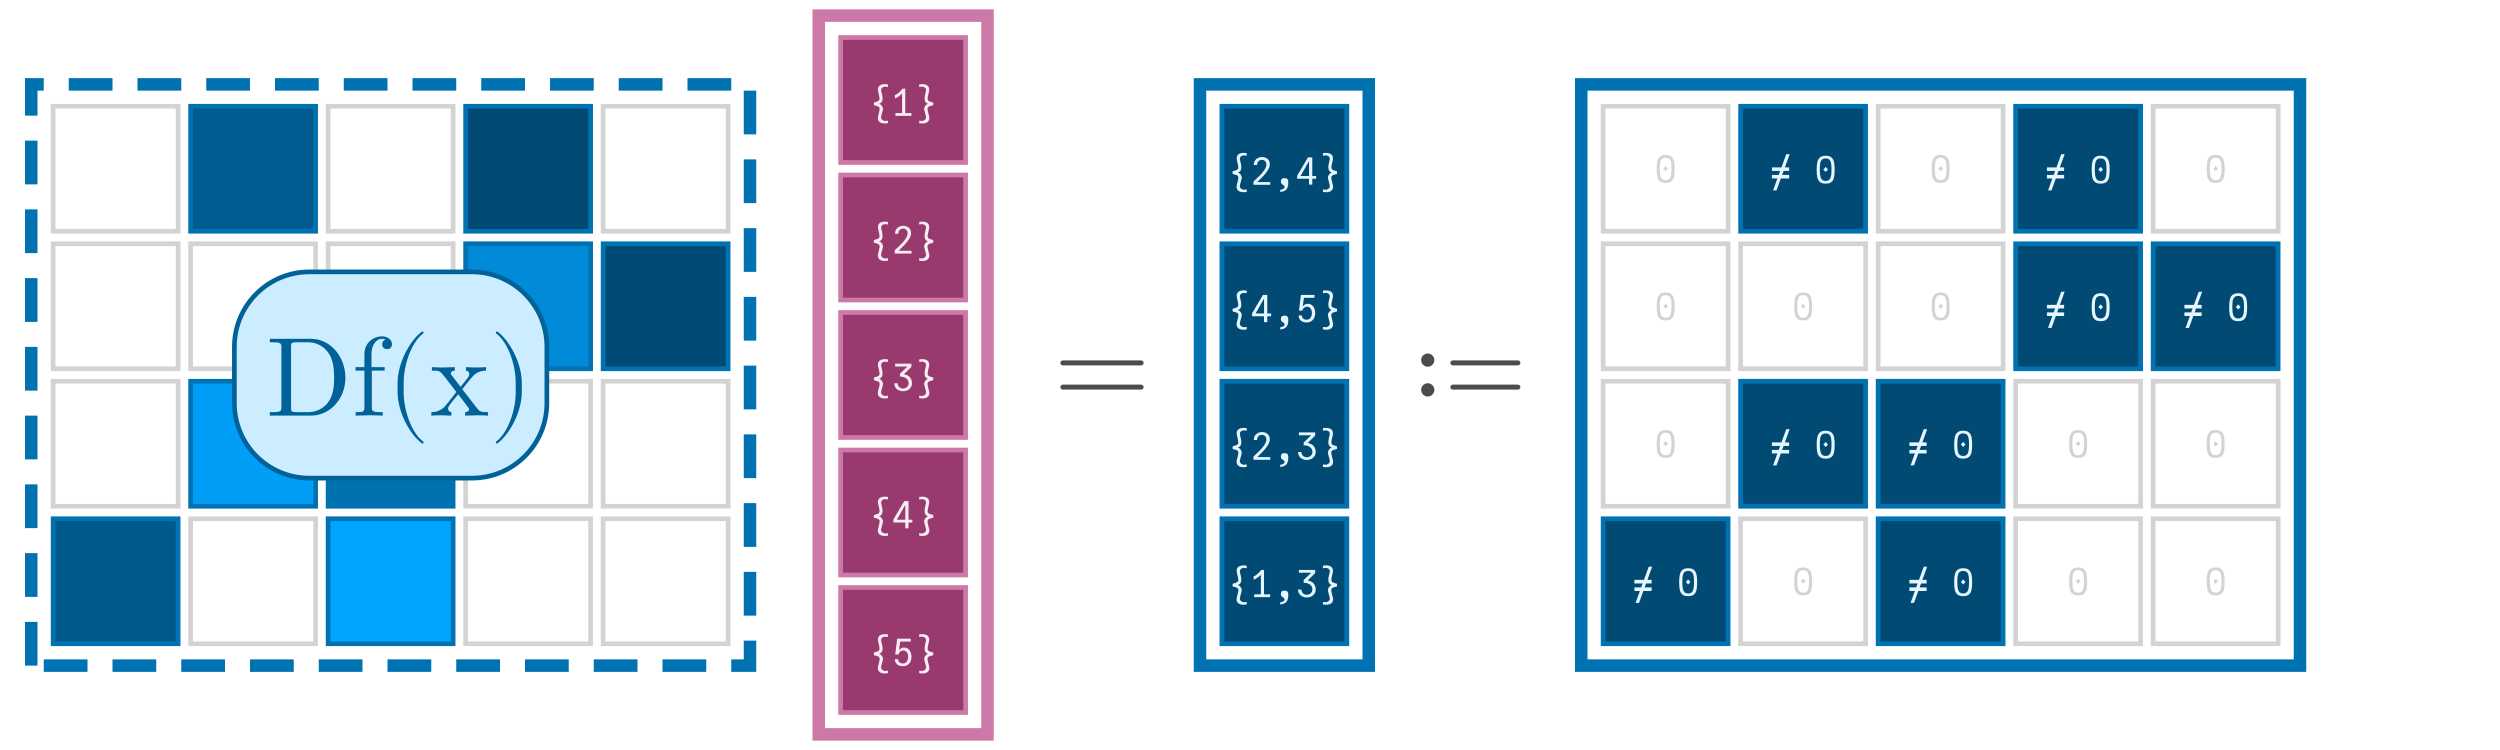 <?xml version="1.0" encoding="UTF-8"?>
<svg xmlns="http://www.w3.org/2000/svg" xmlns:xlink="http://www.w3.org/1999/xlink" width="400" height="120" viewBox="0 0 400 120">
<defs>
<g>
<g id="glyph-0-0">
<path d="M 2.484 1.219 C 2.125 1.219 1.844 1.141 1.648 0.992 C 1.449 0.84 1.352 0.617 1.352 0.324 C 1.352 0.27 1.359 0.207 1.375 0.133 C 1.391 0.059 1.414 -0.047 1.453 -0.191 L 1.523 -0.473 C 1.57 -0.664 1.602 -0.805 1.617 -0.887 C 1.637 -0.969 1.645 -1.035 1.645 -1.086 C 1.645 -1.215 1.613 -1.312 1.551 -1.383 C 1.488 -1.453 1.402 -1.508 1.285 -1.551 C 1.172 -1.59 0.98 -1.645 0.719 -1.711 L 0.719 -2.129 C 0.977 -2.199 1.164 -2.258 1.277 -2.301 C 1.391 -2.344 1.477 -2.398 1.539 -2.469 C 1.598 -2.539 1.625 -2.641 1.625 -2.766 C 1.625 -2.883 1.594 -3.09 1.523 -3.379 L 1.5 -3.477 C 1.453 -3.691 1.418 -3.848 1.398 -3.945 C 1.379 -4.043 1.367 -4.121 1.367 -4.184 C 1.367 -4.48 1.465 -4.699 1.656 -4.852 C 1.848 -5 2.125 -5.074 2.484 -5.074 C 2.551 -5.074 2.633 -5.07 2.727 -5.062 C 2.824 -5.051 2.906 -5.039 2.977 -5.023 L 2.977 -4.621 L 2.863 -4.637 C 2.691 -4.66 2.582 -4.676 2.539 -4.676 C 2.441 -4.676 2.34 -4.656 2.238 -4.617 C 2.137 -4.582 2.051 -4.523 1.98 -4.441 C 1.914 -4.359 1.879 -4.258 1.879 -4.133 C 1.879 -4.086 1.887 -4.023 1.902 -3.945 C 1.918 -3.863 1.941 -3.758 1.977 -3.621 L 2.027 -3.402 C 2.062 -3.262 2.082 -3.141 2.094 -3.043 C 2.102 -2.941 2.105 -2.844 2.105 -2.746 C 2.105 -2.535 2.066 -2.363 1.98 -2.23 C 1.898 -2.098 1.762 -1.996 1.57 -1.934 C 1.699 -1.883 1.809 -1.812 1.902 -1.715 C 1.996 -1.621 2.066 -1.516 2.113 -1.406 C 2.16 -1.293 2.184 -1.195 2.18 -1.109 C 2.176 -1.047 2.172 -0.992 2.16 -0.945 C 2.148 -0.902 2.133 -0.844 2.113 -0.773 C 2.074 -0.633 2.043 -0.523 2.027 -0.445 C 2.012 -0.367 1.984 -0.262 1.945 -0.137 C 1.922 -0.047 1.902 0.023 1.891 0.078 C 1.879 0.129 1.875 0.188 1.875 0.25 C 1.875 0.281 1.875 0.305 1.879 0.324 C 1.887 0.41 1.926 0.492 2 0.57 C 2.074 0.645 2.164 0.707 2.266 0.754 C 2.367 0.801 2.457 0.82 2.539 0.82 C 2.621 0.82 2.766 0.805 2.977 0.77 L 2.977 1.156 C 2.918 1.172 2.84 1.188 2.742 1.199 C 2.645 1.211 2.559 1.219 2.484 1.219 Z M 2.484 1.219 "/>
</g>
<g id="glyph-0-1">
<path d="M 0.574 -0.445 L 1.637 -0.445 L 1.637 -3.57 C 1.477 -3.406 1.285 -3.25 1.059 -3.09 C 0.836 -2.934 0.645 -2.836 0.48 -2.789 L 0.48 -3.301 C 0.68 -3.383 0.898 -3.531 1.129 -3.742 C 1.363 -3.957 1.555 -4.156 1.703 -4.352 L 2.141 -4.352 L 2.141 -0.445 L 3.125 -0.445 L 3.125 0 L 0.574 0 Z M 0.574 -0.445 "/>
</g>
<g id="glyph-0-2">
<path d="M 1.262 1.219 C 1.184 1.219 1.098 1.211 1.004 1.199 C 0.906 1.188 0.828 1.176 0.77 1.156 L 0.77 0.77 C 0.977 0.805 1.125 0.82 1.207 0.82 C 1.285 0.82 1.379 0.801 1.48 0.754 C 1.582 0.707 1.668 0.645 1.742 0.57 C 1.816 0.492 1.859 0.41 1.867 0.324 C 1.867 0.305 1.867 0.281 1.867 0.25 C 1.867 0.188 1.863 0.129 1.852 0.078 C 1.84 0.023 1.824 -0.047 1.797 -0.137 C 1.758 -0.262 1.73 -0.367 1.715 -0.445 C 1.699 -0.523 1.672 -0.633 1.633 -0.773 C 1.609 -0.844 1.594 -0.902 1.586 -0.945 C 1.574 -0.992 1.566 -1.047 1.566 -1.109 C 1.562 -1.195 1.582 -1.293 1.629 -1.406 C 1.676 -1.516 1.746 -1.621 1.844 -1.715 C 1.938 -1.812 2.047 -1.883 2.172 -1.934 C 1.98 -2 1.844 -2.098 1.762 -2.23 C 1.68 -2.363 1.637 -2.535 1.637 -2.746 C 1.637 -2.844 1.641 -2.941 1.652 -3.043 C 1.66 -3.141 1.684 -3.262 1.715 -3.402 L 1.766 -3.621 C 1.801 -3.758 1.824 -3.863 1.844 -3.945 C 1.859 -4.023 1.867 -4.086 1.867 -4.133 C 1.867 -4.258 1.832 -4.359 1.762 -4.441 C 1.691 -4.523 1.609 -4.582 1.508 -4.617 C 1.406 -4.656 1.305 -4.676 1.207 -4.676 C 1.164 -4.676 1.055 -4.66 0.883 -4.637 L 0.77 -4.621 L 0.77 -5.023 C 0.84 -5.039 0.922 -5.051 1.02 -5.062 C 1.117 -5.07 1.195 -5.074 1.262 -5.074 C 1.621 -5.074 1.895 -5 2.09 -4.852 C 2.281 -4.703 2.375 -4.477 2.375 -4.184 C 2.375 -4.121 2.367 -4.039 2.348 -3.945 C 2.328 -3.848 2.293 -3.691 2.242 -3.477 L 2.219 -3.379 C 2.152 -3.09 2.117 -2.883 2.117 -2.766 C 2.117 -2.641 2.148 -2.543 2.207 -2.469 C 2.266 -2.398 2.352 -2.344 2.465 -2.301 C 2.578 -2.258 2.766 -2.199 3.023 -2.129 L 3.023 -1.711 C 2.762 -1.645 2.574 -1.59 2.457 -1.551 C 2.344 -1.508 2.254 -1.453 2.191 -1.383 C 2.129 -1.312 2.102 -1.215 2.102 -1.086 C 2.102 -1.035 2.109 -0.969 2.125 -0.887 C 2.141 -0.805 2.176 -0.664 2.219 -0.473 L 2.293 -0.191 C 2.328 -0.047 2.355 0.059 2.371 0.133 C 2.387 0.207 2.395 0.27 2.395 0.324 C 2.395 0.617 2.297 0.84 2.098 0.992 C 1.898 1.145 1.621 1.219 1.262 1.219 Z M 1.262 1.219 "/>
</g>
<g id="glyph-0-3">
<path d="M 0.598 -0.629 C 0.934 -0.93 1.234 -1.215 1.496 -1.484 C 1.762 -1.75 1.996 -2.039 2.207 -2.352 C 2.414 -2.664 2.52 -2.949 2.52 -3.203 C 2.52 -3.359 2.488 -3.492 2.43 -3.609 C 2.367 -3.723 2.281 -3.812 2.176 -3.871 C 2.066 -3.934 1.945 -3.965 1.805 -3.965 C 1.652 -3.965 1.52 -3.93 1.402 -3.863 C 1.285 -3.793 1.191 -3.695 1.125 -3.57 C 1.059 -3.445 1.027 -3.297 1.027 -3.133 L 0.496 -3.133 C 0.504 -3.402 0.566 -3.637 0.684 -3.828 C 0.801 -4.02 0.961 -4.164 1.16 -4.262 C 1.359 -4.359 1.578 -4.41 1.824 -4.41 C 2.051 -4.41 2.258 -4.367 2.445 -4.281 C 2.637 -4.195 2.785 -4.066 2.902 -3.891 C 3.016 -3.715 3.07 -3.5 3.07 -3.246 C 3.07 -2.977 2.98 -2.688 2.797 -2.379 C 2.613 -2.07 2.398 -1.781 2.16 -1.52 C 1.922 -1.254 1.625 -0.953 1.277 -0.613 L 1.066 -0.406 L 3.137 -0.406 L 3.137 0.031 L 0.461 0.031 L 0.461 -0.504 Z M 0.598 -0.629 "/>
</g>
<g id="glyph-0-4">
<path d="M 0.926 -1.211 C 0.926 -1.043 0.965 -0.895 1.047 -0.766 C 1.129 -0.637 1.234 -0.539 1.363 -0.473 C 1.496 -0.406 1.633 -0.371 1.781 -0.371 C 1.938 -0.371 2.086 -0.406 2.223 -0.477 C 2.359 -0.543 2.473 -0.641 2.555 -0.77 C 2.641 -0.898 2.684 -1.043 2.684 -1.211 C 2.684 -1.438 2.621 -1.633 2.504 -1.797 C 2.383 -1.957 2.219 -2.082 2.008 -2.164 C 1.797 -2.25 1.559 -2.293 1.289 -2.293 L 1.289 -2.742 L 2.496 -3.898 L 0.527 -3.898 L 0.527 -4.352 L 3.125 -4.352 L 3.125 -3.84 L 1.926 -2.664 C 2.375 -2.586 2.703 -2.414 2.906 -2.148 C 3.109 -1.887 3.211 -1.574 3.211 -1.211 C 3.211 -0.945 3.141 -0.715 3.004 -0.523 C 2.867 -0.332 2.691 -0.184 2.469 -0.086 C 2.25 0.012 2.02 0.059 1.777 0.059 C 1.539 0.059 1.316 0.012 1.105 -0.082 C 0.895 -0.176 0.723 -0.316 0.594 -0.512 C 0.461 -0.703 0.395 -0.938 0.395 -1.211 Z M 0.926 -1.211 "/>
</g>
<g id="glyph-0-5">
<path d="M 2.141 -0.938 L 0.238 -0.938 L 0.238 -1.414 L 1.973 -4.352 L 2.664 -4.352 L 2.664 -1.379 L 3.281 -1.379 L 3.281 -0.938 L 2.664 -0.938 L 2.664 0 L 2.141 0 Z M 2.148 -1.379 L 2.148 -3.77 L 0.793 -1.379 Z M 2.148 -1.379 "/>
</g>
<g id="glyph-0-6">
<path d="M 1.77 0.055 C 1.531 0.055 1.316 0.016 1.121 -0.066 C 0.926 -0.145 0.773 -0.266 0.66 -0.434 C 0.543 -0.602 0.484 -0.809 0.484 -1.062 L 1.016 -1.062 C 1.016 -0.836 1.086 -0.664 1.227 -0.551 C 1.367 -0.438 1.547 -0.379 1.766 -0.379 C 1.945 -0.379 2.102 -0.426 2.227 -0.523 C 2.355 -0.621 2.449 -0.75 2.512 -0.914 C 2.574 -1.078 2.605 -1.262 2.605 -1.457 C 2.605 -1.641 2.574 -1.809 2.516 -1.965 C 2.457 -2.117 2.371 -2.238 2.254 -2.328 C 2.137 -2.422 1.992 -2.465 1.824 -2.465 C 1.641 -2.465 1.48 -2.41 1.344 -2.297 C 1.203 -2.18 1.113 -2.027 1.066 -1.828 L 0.539 -1.828 L 0.852 -4.352 L 3.02 -4.352 L 3.02 -3.887 L 1.332 -3.887 L 1.133 -2.488 C 1.242 -2.633 1.363 -2.742 1.488 -2.82 C 1.617 -2.895 1.762 -2.934 1.922 -2.934 C 2.172 -2.934 2.391 -2.867 2.574 -2.738 C 2.758 -2.605 2.898 -2.43 2.992 -2.203 C 3.09 -1.977 3.137 -1.723 3.137 -1.445 C 3.137 -1.152 3.082 -0.891 2.965 -0.664 C 2.852 -0.438 2.691 -0.262 2.484 -0.137 C 2.277 -0.008 2.039 0.055 1.77 0.055 Z M 1.77 0.055 "/>
</g>
<g id="glyph-0-7">
<path d="M 1.137 0.832 C 1.238 0.82 1.34 0.797 1.445 0.762 C 1.551 0.727 1.625 0.695 1.66 0.664 C 1.715 0.625 1.758 0.586 1.785 0.551 C 1.812 0.512 1.824 0.461 1.824 0.395 C 1.824 0.324 1.812 0.266 1.785 0.219 C 1.758 0.168 1.711 0.121 1.645 0.078 L 1.574 0.039 C 1.508 0 1.453 -0.035 1.41 -0.07 C 1.363 -0.109 1.324 -0.16 1.293 -0.227 C 1.258 -0.293 1.242 -0.375 1.242 -0.473 C 1.242 -0.664 1.285 -0.805 1.375 -0.898 C 1.461 -0.992 1.609 -1.039 1.812 -1.039 C 2.02 -1.039 2.176 -0.988 2.273 -0.895 C 2.375 -0.797 2.426 -0.652 2.426 -0.457 C 2.426 -0.254 2.418 -0.094 2.406 0.02 C 2.395 0.133 2.371 0.246 2.336 0.359 C 2.297 0.473 2.262 0.566 2.223 0.633 C 2.184 0.699 2.137 0.762 2.074 0.82 C 1.973 0.922 1.82 1.008 1.613 1.078 C 1.539 1.105 1.453 1.129 1.359 1.145 C 1.262 1.16 1.188 1.172 1.137 1.172 Z M 1.137 0.832 "/>
</g>
<g id="glyph-0-8">
<path d="M 1.805 0.059 C 1.395 0.059 1.086 -0.027 0.879 -0.207 C 0.672 -0.387 0.535 -0.633 0.465 -0.945 C 0.398 -1.262 0.367 -1.68 0.367 -2.195 C 0.367 -2.688 0.402 -3.09 0.473 -3.402 C 0.543 -3.715 0.684 -3.961 0.891 -4.141 C 1.102 -4.32 1.406 -4.41 1.805 -4.41 C 2.207 -4.41 2.512 -4.32 2.719 -4.141 C 2.93 -3.961 3.07 -3.715 3.141 -3.402 C 3.211 -3.09 3.246 -2.688 3.246 -2.195 C 3.246 -1.68 3.211 -1.262 3.145 -0.945 C 3.078 -0.633 2.941 -0.387 2.734 -0.207 C 2.527 -0.027 2.215 0.059 1.805 0.059 Z M 1.434 -2.195 L 1.805 -2.621 L 2.18 -2.195 L 1.805 -1.812 Z M 1.805 -0.371 C 2.07 -0.371 2.27 -0.445 2.406 -0.594 C 2.543 -0.742 2.633 -0.949 2.676 -1.203 C 2.719 -1.461 2.742 -1.793 2.742 -2.195 C 2.742 -2.605 2.723 -2.93 2.68 -3.18 C 2.641 -3.426 2.551 -3.621 2.414 -3.762 C 2.277 -3.906 2.074 -3.977 1.805 -3.977 C 1.535 -3.977 1.332 -3.906 1.195 -3.762 C 1.059 -3.621 0.973 -3.426 0.93 -3.18 C 0.891 -2.934 0.871 -2.605 0.871 -2.195 C 0.871 -1.793 0.891 -1.461 0.938 -1.203 C 0.98 -0.945 1.07 -0.746 1.207 -0.594 C 1.344 -0.445 1.543 -0.371 1.805 -0.371 Z M 1.805 -0.371 "/>
</g>
<g id="glyph-0-9">
<path d="M 0.406 -2.543 L 1.93 -2.543 L 2.695 -4.648 L 3.246 -4.648 L 2.48 -2.543 L 3.16 -2.543 L 3.16 -1.973 L 2.273 -1.973 L 2.039 -1.34 L 3.16 -1.34 L 3.16 -0.77 L 1.832 -0.77 L 1.141 1.141 L 0.59 1.141 L 1.281 -0.77 L 0.406 -0.77 L 0.406 -1.34 L 1.488 -1.34 L 1.723 -1.973 L 0.406 -1.973 Z M 0.406 -2.543 "/>
</g>
<g id="glyph-0-10">
<rect x="0" y="0" width="0" height="0" mask="url(#mask-0)"/>
</g>
<g id="glyph-1-0">
<path d="M 14.441 -6.941 C 14.441 -7.16 14.262 -7.34 14.039 -7.34 L 1.52 -7.34 C 1.301 -7.34 1.121 -7.16 1.121 -6.941 C 1.121 -6.719 1.301 -6.539 1.52 -6.539 L 14.039 -6.539 C 14.262 -6.539 14.441 -6.719 14.441 -6.941 Z M 14.441 -3.059 C 14.441 -3.281 14.262 -3.461 14.039 -3.461 L 1.52 -3.461 C 1.301 -3.461 1.121 -3.281 1.121 -3.059 C 1.121 -2.84 1.301 -2.66 1.52 -2.66 L 14.039 -2.66 C 14.262 -2.66 14.441 -2.84 14.441 -3.059 Z M 14.441 -3.059 "/>
</g>
<g id="glyph-1-1">
<path d="M 17 -6.941 C 17 -7.16 16.82 -7.34 16.602 -7.34 L 6.199 -7.34 C 5.98 -7.34 5.801 -7.16 5.801 -6.941 C 5.801 -6.719 5.98 -6.539 6.199 -6.539 L 16.602 -6.539 C 16.82 -6.539 17 -6.719 17 -6.941 Z M 17 -3.059 C 17 -3.281 16.82 -3.461 16.602 -3.461 L 6.199 -3.461 C 5.98 -3.461 5.801 -3.281 5.801 -3.059 C 5.801 -2.84 5.98 -2.66 6.199 -2.66 L 16.602 -2.66 C 16.82 -2.66 17 -2.84 17 -3.059 Z M 3.238 -7.379 C 3.238 -7.961 2.762 -8.441 2.18 -8.441 C 1.602 -8.441 1.121 -7.961 1.121 -7.379 C 1.121 -6.801 1.602 -6.32 2.18 -6.32 C 2.762 -6.32 3.238 -6.801 3.238 -7.379 Z M 3.238 -2.621 C 3.238 -3.199 2.762 -3.68 2.18 -3.68 C 1.602 -3.68 1.121 -3.199 1.121 -2.621 C 1.121 -2.039 1.602 -1.559 2.18 -1.559 C 2.762 -1.559 3.238 -2.039 3.238 -2.621 Z M 3.238 -2.621 "/>
</g>
<g id="glyph-2-0">
<path d="M 12.727 -6.047 C 12.727 -9.469 10.297 -12.293 7.219 -12.293 L 0.629 -12.293 L 0.629 -11.734 L 1.062 -11.734 C 2.449 -11.734 2.484 -11.539 2.484 -10.891 L 2.484 -1.402 C 2.484 -0.758 2.449 -0.559 1.062 -0.559 L 0.629 -0.559 L 0.629 0 L 7.219 0 C 10.242 0 12.727 -2.664 12.727 -6.047 Z M 10.926 -6.047 C 10.926 -4.051 10.586 -2.969 9.938 -2.09 C 9.574 -1.602 8.551 -0.559 6.73 -0.559 L 4.914 -0.559 C 4.066 -0.559 4.031 -0.684 4.031 -1.277 L 4.031 -11.016 C 4.031 -11.609 4.066 -11.734 4.914 -11.734 L 6.715 -11.734 C 7.828 -11.734 9.07 -11.34 9.988 -10.062 C 10.766 -9 10.926 -7.453 10.926 -6.047 Z M 10.926 -6.047 "/>
</g>
<g id="glyph-2-1">
<path d="M 6.426 -11.43 C 6.426 -12.098 5.762 -12.691 4.805 -12.691 C 3.547 -12.691 2.016 -11.734 2.016 -9.828 L 2.016 -7.758 L 0.594 -7.758 L 0.594 -7.199 L 2.016 -7.199 L 2.016 -1.367 C 2.016 -0.559 1.816 -0.559 0.613 -0.559 L 0.613 0 L 2.664 -0.055 C 3.383 -0.055 4.23 -0.055 4.949 0 L 4.949 -0.559 L 4.57 -0.559 C 3.238 -0.559 3.203 -0.758 3.203 -1.402 L 3.203 -7.199 L 5.258 -7.199 L 5.258 -7.758 L 3.148 -7.758 L 3.148 -9.848 C 3.148 -11.43 4.016 -12.293 4.805 -12.293 C 4.859 -12.293 5.129 -12.293 5.398 -12.168 C 5.184 -12.098 4.859 -11.863 4.859 -11.41 C 4.859 -10.996 5.148 -10.637 5.633 -10.637 C 6.156 -10.637 6.426 -10.996 6.426 -11.43 Z M 6.426 -11.43 "/>
</g>
<g id="glyph-2-2">
<path d="M 5.977 4.285 C 5.977 4.23 5.941 4.176 5.902 4.141 C 4.031 2.734 2.789 -0.863 2.789 -3.742 L 2.789 -5.258 C 2.789 -8.137 4.031 -11.734 5.902 -13.141 C 5.941 -13.176 5.977 -13.23 5.977 -13.285 C 5.977 -13.375 5.887 -13.465 5.797 -13.465 C 5.762 -13.465 5.723 -13.445 5.688 -13.43 C 3.707 -11.934 1.816 -8.336 1.816 -5.258 L 1.816 -3.742 C 1.816 -0.664 3.707 2.934 5.688 4.43 C 5.723 4.445 5.762 4.465 5.797 4.465 C 5.887 4.465 5.977 4.375 5.977 4.285 Z M 5.977 4.285 "/>
</g>
<g id="glyph-2-3">
<path d="M 9.289 0 L 9.289 -0.559 C 8.316 -0.559 7.992 -0.594 7.578 -1.117 L 5.164 -4.23 C 5.707 -4.914 6.391 -5.797 6.82 -6.266 C 7.379 -6.91 8.117 -7.184 8.965 -7.199 L 8.965 -7.758 C 8.496 -7.723 7.957 -7.703 7.488 -7.703 C 6.949 -7.703 5.992 -7.738 5.762 -7.758 L 5.762 -7.199 C 6.137 -7.164 6.281 -6.93 6.281 -6.641 C 6.281 -6.355 6.102 -6.121 6.012 -6.012 L 4.895 -4.609 L 3.492 -6.426 C 3.328 -6.605 3.328 -6.641 3.328 -6.75 C 3.328 -7.02 3.602 -7.184 3.961 -7.199 L 3.961 -7.758 L 2.016 -7.703 C 1.637 -7.703 0.793 -7.723 0.305 -7.758 L 0.305 -7.199 C 1.566 -7.199 1.586 -7.184 2.43 -6.102 L 4.211 -3.781 C 3.367 -2.699 3.367 -2.664 2.52 -1.637 C 1.656 -0.594 0.594 -0.559 0.215 -0.559 L 0.215 0 C 0.684 -0.035 1.242 -0.055 1.711 -0.055 L 3.422 0 L 3.422 -0.559 C 3.023 -0.613 2.898 -0.848 2.898 -1.117 C 2.898 -1.512 3.422 -2.105 4.52 -3.402 L 5.887 -1.602 C 6.031 -1.402 6.266 -1.117 6.266 -1.008 C 6.266 -0.848 6.102 -0.574 5.617 -0.559 L 5.617 0 L 7.559 -0.055 C 8.047 -0.055 8.746 -0.035 9.289 0 Z M 9.289 0 "/>
</g>
<g id="glyph-2-4">
<path d="M 5.184 -3.742 L 5.184 -5.258 C 5.184 -8.336 3.293 -11.934 1.312 -13.43 C 1.277 -13.445 1.242 -13.465 1.207 -13.465 C 1.117 -13.465 1.027 -13.375 1.027 -13.285 C 1.027 -13.23 1.062 -13.176 1.098 -13.141 C 2.969 -11.734 4.211 -8.137 4.211 -5.258 L 4.211 -3.742 C 4.211 -0.863 2.969 2.734 1.098 4.141 C 1.062 4.176 1.027 4.23 1.027 4.285 C 1.027 4.375 1.117 4.465 1.207 4.465 C 1.242 4.465 1.277 4.445 1.312 4.43 C 3.293 2.934 5.184 -0.664 5.184 -3.742 Z M 5.184 -3.742 "/>
</g>
</g>
<image id="source-110" x="0" y="0" width="0" height="0"/>
<mask id="mask-0">
<use xlink:href="#source-110"/>
</mask>
</defs>
<rect x="-40" y="-12" width="480" height="144" fill="rgb(100%, 100%, 100%)" fill-opacity="1"/>
<path fill-rule="nonzero" fill="rgb(100%, 100%, 100%)" fill-opacity="1" stroke-width="0.75" stroke-linecap="butt" stroke-linejoin="miter" stroke="rgb(82.745%, 82.745%, 82.745%)" stroke-opacity="1" stroke-miterlimit="10" d="M 8.5 37 L 8.5 17 L 28.5 17 L 28.5 37 Z M 8.5 37 "/>
<path fill-rule="nonzero" fill="rgb(0%, 36.25%, 56.601%)" fill-opacity="1" stroke-width="0.75" stroke-linecap="butt" stroke-linejoin="miter" stroke="rgb(0%, 44.706%, 69.804%)" stroke-opacity="1" stroke-miterlimit="10" d="M 30.5 37 L 30.5 17 L 50.5 17 L 50.5 37 Z M 30.5 37 "/>
<path fill-rule="nonzero" fill="rgb(100%, 100%, 100%)" fill-opacity="1" stroke-width="0.75" stroke-linecap="butt" stroke-linejoin="miter" stroke="rgb(82.745%, 82.745%, 82.745%)" stroke-opacity="1" stroke-miterlimit="10" d="M 52.5 37 L 52.5 17 L 72.5 17 L 72.5 37 Z M 52.5 37 "/>
<path fill-rule="nonzero" fill="rgb(0%, 29.059%, 45.373%)" fill-opacity="1" stroke-width="0.75" stroke-linecap="butt" stroke-linejoin="miter" stroke="rgb(0%, 44.706%, 69.804%)" stroke-opacity="1" stroke-miterlimit="10" d="M 74.5 37 L 74.5 17 L 94.5 17 L 94.5 37 Z M 74.5 37 "/>
<path fill-rule="nonzero" fill="rgb(100%, 100%, 100%)" fill-opacity="1" stroke-width="0.75" stroke-linecap="butt" stroke-linejoin="miter" stroke="rgb(82.745%, 82.745%, 82.745%)" stroke-opacity="1" stroke-miterlimit="10" d="M 96.5 37 L 96.5 17 L 116.5 17 L 116.5 37 Z M 96.5 37 "/>
<path fill-rule="nonzero" fill="rgb(100%, 100%, 100%)" fill-opacity="1" stroke-width="0.75" stroke-linecap="butt" stroke-linejoin="miter" stroke="rgb(82.745%, 82.745%, 82.745%)" stroke-opacity="1" stroke-miterlimit="10" d="M 8.5 59 L 8.5 39 L 28.5 39 L 28.5 59 Z M 8.5 59 "/>
<path fill-rule="nonzero" fill="rgb(100%, 100%, 100%)" fill-opacity="1" stroke-width="0.75" stroke-linecap="butt" stroke-linejoin="miter" stroke="rgb(82.745%, 82.745%, 82.745%)" stroke-opacity="1" stroke-miterlimit="10" d="M 30.5 59 L 30.5 39 L 50.5 39 L 50.5 59 Z M 30.5 59 "/>
<path fill-rule="nonzero" fill="rgb(100%, 100%, 100%)" fill-opacity="1" stroke-width="0.75" stroke-linecap="butt" stroke-linejoin="miter" stroke="rgb(82.745%, 82.745%, 82.745%)" stroke-opacity="1" stroke-miterlimit="10" d="M 52.5 59 L 52.5 39 L 72.5 39 L 72.5 59 Z M 52.5 59 "/>
<path fill-rule="nonzero" fill="rgb(0%, 54.116%, 84.497%)" fill-opacity="1" stroke-width="0.75" stroke-linecap="butt" stroke-linejoin="miter" stroke="rgb(0%, 44.706%, 69.804%)" stroke-opacity="1" stroke-miterlimit="10" d="M 74.5 59 L 74.5 39 L 94.5 39 L 94.5 59 Z M 74.5 59 "/>
<path fill-rule="nonzero" fill="rgb(0%, 29.302%, 45.752%)" fill-opacity="1" stroke-width="0.75" stroke-linecap="butt" stroke-linejoin="miter" stroke="rgb(0%, 44.706%, 69.804%)" stroke-opacity="1" stroke-miterlimit="10" d="M 96.5 59 L 96.5 39 L 116.5 39 L 116.5 59 Z M 96.5 59 "/>
<path fill-rule="nonzero" fill="rgb(100%, 100%, 100%)" fill-opacity="1" stroke-width="0.75" stroke-linecap="butt" stroke-linejoin="miter" stroke="rgb(82.745%, 82.745%, 82.745%)" stroke-opacity="1" stroke-miterlimit="10" d="M 8.5 81 L 8.5 61 L 28.5 61 L 28.5 81 Z M 8.5 81 "/>
<path fill-rule="nonzero" fill="rgb(0%, 62.036%, 96.864%)" fill-opacity="1" stroke-width="0.75" stroke-linecap="butt" stroke-linejoin="miter" stroke="rgb(0%, 44.706%, 69.804%)" stroke-opacity="1" stroke-miterlimit="10" d="M 30.5 81 L 30.5 61 L 50.5 61 L 50.5 81 Z M 30.5 81 "/>
<path fill-rule="nonzero" fill="rgb(0%, 43.947%, 68.619%)" fill-opacity="1" stroke-width="0.75" stroke-linecap="butt" stroke-linejoin="miter" stroke="rgb(0%, 44.706%, 69.804%)" stroke-opacity="1" stroke-miterlimit="10" d="M 52.5 81 L 52.5 61 L 72.5 61 L 72.5 81 Z M 52.5 81 "/>
<path fill-rule="nonzero" fill="rgb(100%, 100%, 100%)" fill-opacity="1" stroke-width="0.75" stroke-linecap="butt" stroke-linejoin="miter" stroke="rgb(82.745%, 82.745%, 82.745%)" stroke-opacity="1" stroke-miterlimit="10" d="M 74.5 81 L 74.5 61 L 94.5 61 L 94.5 81 Z M 74.5 81 "/>
<path fill-rule="nonzero" fill="rgb(100%, 100%, 100%)" fill-opacity="1" stroke-width="0.75" stroke-linecap="butt" stroke-linejoin="miter" stroke="rgb(82.745%, 82.745%, 82.745%)" stroke-opacity="1" stroke-miterlimit="10" d="M 96.5 81 L 96.5 61 L 116.5 61 L 116.5 81 Z M 96.5 81 "/>
<path fill-rule="nonzero" fill="rgb(0%, 35.075%, 54.766%)" fill-opacity="1" stroke-width="0.75" stroke-linecap="butt" stroke-linejoin="miter" stroke="rgb(0%, 44.706%, 69.804%)" stroke-opacity="1" stroke-miterlimit="10" d="M 8.5 103 L 8.5 83 L 28.5 83 L 28.5 103 Z M 8.5 103 "/>
<path fill-rule="nonzero" fill="rgb(100%, 100%, 100%)" fill-opacity="1" stroke-width="0.75" stroke-linecap="butt" stroke-linejoin="miter" stroke="rgb(82.745%, 82.745%, 82.745%)" stroke-opacity="1" stroke-miterlimit="10" d="M 30.5 103 L 30.5 83 L 50.5 83 L 50.5 103 Z M 30.5 103 "/>
<path fill-rule="nonzero" fill="rgb(0.501%, 64.225%, 100%)" fill-opacity="1" stroke-width="0.75" stroke-linecap="butt" stroke-linejoin="miter" stroke="rgb(0%, 44.706%, 69.804%)" stroke-opacity="1" stroke-miterlimit="10" d="M 52.5 103 L 52.5 83 L 72.5 83 L 72.5 103 Z M 52.5 103 "/>
<path fill-rule="nonzero" fill="rgb(100%, 100%, 100%)" fill-opacity="1" stroke-width="0.75" stroke-linecap="butt" stroke-linejoin="miter" stroke="rgb(82.745%, 82.745%, 82.745%)" stroke-opacity="1" stroke-miterlimit="10" d="M 74.5 103 L 74.5 83 L 94.5 83 L 94.5 103 Z M 74.5 103 "/>
<path fill-rule="nonzero" fill="rgb(100%, 100%, 100%)" fill-opacity="1" stroke-width="0.75" stroke-linecap="butt" stroke-linejoin="miter" stroke="rgb(82.745%, 82.745%, 82.745%)" stroke-opacity="1" stroke-miterlimit="10" d="M 96.5 103 L 96.5 83 L 116.5 83 L 116.5 103 Z M 96.5 103 "/>
<path fill="none" stroke-width="2" stroke-linecap="butt" stroke-linejoin="miter" stroke="rgb(0%, 44.706%, 69.804%)" stroke-opacity="1" stroke-dasharray="7 4" stroke-miterlimit="10" d="M 5 106.5 L 5 13.5 L 120 13.5 L 120 106.5 Z M 5 106.5 "/>
<path fill-rule="nonzero" fill="rgb(60.005%, 22.838%, 43.437%)" fill-opacity="1" stroke-width="0.75" stroke-linecap="butt" stroke-linejoin="miter" stroke="rgb(80%, 47.451%, 65.49%)" stroke-opacity="1" stroke-miterlimit="10" d="M 134.5 26 L 134.5 6 L 154.5 6 L 154.5 26 Z M 134.5 26 "/>
<g fill="rgb(97.243%, 92.757%, 95.243%)" fill-opacity="1">
<use xlink:href="#glyph-0-0" x="139.1" y="18.538"/>
<use xlink:href="#glyph-0-1" x="142.7" y="18.538"/>
<use xlink:href="#glyph-0-2" x="146.3" y="18.538"/>
</g>
<path fill-rule="nonzero" fill="rgb(60.005%, 22.838%, 43.437%)" fill-opacity="1" stroke-width="0.75" stroke-linecap="butt" stroke-linejoin="miter" stroke="rgb(80%, 47.451%, 65.49%)" stroke-opacity="1" stroke-miterlimit="10" d="M 134.5 48 L 134.5 28 L 154.5 28 L 154.5 48 Z M 134.5 48 "/>
<g fill="rgb(97.243%, 92.757%, 95.243%)" fill-opacity="1">
<use xlink:href="#glyph-0-0" x="139.1" y="40.538"/>
<use xlink:href="#glyph-0-3" x="142.7" y="40.538"/>
<use xlink:href="#glyph-0-2" x="146.3" y="40.538"/>
</g>
<path fill-rule="nonzero" fill="rgb(60.005%, 22.838%, 43.437%)" fill-opacity="1" stroke-width="0.75" stroke-linecap="butt" stroke-linejoin="miter" stroke="rgb(80%, 47.451%, 65.49%)" stroke-opacity="1" stroke-miterlimit="10" d="M 134.5 70 L 134.5 50 L 154.5 50 L 154.5 70 Z M 134.5 70 "/>
<g fill="rgb(97.243%, 92.757%, 95.243%)" fill-opacity="1">
<use xlink:href="#glyph-0-0" x="139.1" y="62.538"/>
<use xlink:href="#glyph-0-4" x="142.7" y="62.538"/>
<use xlink:href="#glyph-0-2" x="146.3" y="62.538"/>
</g>
<path fill-rule="nonzero" fill="rgb(60.005%, 22.838%, 43.437%)" fill-opacity="1" stroke-width="0.75" stroke-linecap="butt" stroke-linejoin="miter" stroke="rgb(80%, 47.451%, 65.49%)" stroke-opacity="1" stroke-miterlimit="10" d="M 134.5 92 L 134.5 72 L 154.5 72 L 154.5 92 Z M 134.5 92 "/>
<g fill="rgb(97.243%, 92.757%, 95.243%)" fill-opacity="1">
<use xlink:href="#glyph-0-0" x="139.1" y="84.538"/>
<use xlink:href="#glyph-0-5" x="142.7" y="84.538"/>
<use xlink:href="#glyph-0-2" x="146.3" y="84.538"/>
</g>
<path fill-rule="nonzero" fill="rgb(60.005%, 22.838%, 43.437%)" fill-opacity="1" stroke-width="0.75" stroke-linecap="butt" stroke-linejoin="miter" stroke="rgb(80%, 47.451%, 65.49%)" stroke-opacity="1" stroke-miterlimit="10" d="M 134.5 114 L 134.5 94 L 154.5 94 L 154.5 114 Z M 134.5 114 "/>
<g fill="rgb(97.243%, 92.757%, 95.243%)" fill-opacity="1">
<use xlink:href="#glyph-0-0" x="139.1" y="106.538"/>
<use xlink:href="#glyph-0-6" x="142.7" y="106.538"/>
<use xlink:href="#glyph-0-2" x="146.3" y="106.538"/>
</g>
<path fill="none" stroke-width="2" stroke-linecap="butt" stroke-linejoin="miter" stroke="rgb(80%, 47.451%, 65.49%)" stroke-opacity="1" stroke-miterlimit="10" d="M 131 117.5 L 131 2.5 L 158 2.5 L 158 117.5 Z M 131 117.5 "/>
<g fill="rgb(30%, 30%, 30%)" fill-opacity="1">
<use xlink:href="#glyph-1-0" x="168.54" y="65"/>
</g>
<path fill-rule="nonzero" fill="rgb(0%, 29.059%, 45.373%)" fill-opacity="1" stroke-width="0.75" stroke-linecap="butt" stroke-linejoin="miter" stroke="rgb(0%, 44.706%, 69.804%)" stroke-opacity="1" stroke-miterlimit="10" d="M 195.5 37 L 195.5 17 L 215.5 17 L 215.5 37 Z M 195.5 37 "/>
<g fill="rgb(90%, 96.404%, 100%)" fill-opacity="1">
<use xlink:href="#glyph-0-0" x="196.5" y="29.538"/>
<use xlink:href="#glyph-0-3" x="200.1" y="29.538"/>
<use xlink:href="#glyph-0-7" x="203.7" y="29.538"/>
<use xlink:href="#glyph-0-5" x="207.3" y="29.538"/>
<use xlink:href="#glyph-0-2" x="210.9" y="29.538"/>
</g>
<path fill-rule="nonzero" fill="rgb(0%, 29.059%, 45.373%)" fill-opacity="1" stroke-width="0.75" stroke-linecap="butt" stroke-linejoin="miter" stroke="rgb(0%, 44.706%, 69.804%)" stroke-opacity="1" stroke-miterlimit="10" d="M 195.5 59 L 195.5 39 L 215.5 39 L 215.5 59 Z M 195.5 59 "/>
<g fill="rgb(90%, 96.404%, 100%)" fill-opacity="1">
<use xlink:href="#glyph-0-0" x="196.5" y="51.538"/>
<use xlink:href="#glyph-0-5" x="200.1" y="51.538"/>
<use xlink:href="#glyph-0-7" x="203.7" y="51.538"/>
<use xlink:href="#glyph-0-6" x="207.3" y="51.538"/>
<use xlink:href="#glyph-0-2" x="210.9" y="51.538"/>
</g>
<path fill-rule="nonzero" fill="rgb(0%, 29.059%, 45.373%)" fill-opacity="1" stroke-width="0.75" stroke-linecap="butt" stroke-linejoin="miter" stroke="rgb(0%, 44.706%, 69.804%)" stroke-opacity="1" stroke-miterlimit="10" d="M 195.5 81 L 195.5 61 L 215.5 61 L 215.5 81 Z M 195.5 81 "/>
<g fill="rgb(90%, 96.404%, 100%)" fill-opacity="1">
<use xlink:href="#glyph-0-0" x="196.5" y="73.538"/>
<use xlink:href="#glyph-0-3" x="200.1" y="73.538"/>
<use xlink:href="#glyph-0-7" x="203.7" y="73.538"/>
<use xlink:href="#glyph-0-4" x="207.3" y="73.538"/>
<use xlink:href="#glyph-0-2" x="210.9" y="73.538"/>
</g>
<path fill-rule="nonzero" fill="rgb(0%, 29.059%, 45.373%)" fill-opacity="1" stroke-width="0.75" stroke-linecap="butt" stroke-linejoin="miter" stroke="rgb(0%, 44.706%, 69.804%)" stroke-opacity="1" stroke-miterlimit="10" d="M 195.5 103 L 195.5 83 L 215.5 83 L 215.5 103 Z M 195.5 103 "/>
<g fill="rgb(90%, 96.404%, 100%)" fill-opacity="1">
<use xlink:href="#glyph-0-0" x="196.5" y="95.538"/>
<use xlink:href="#glyph-0-1" x="200.1" y="95.538"/>
<use xlink:href="#glyph-0-7" x="203.7" y="95.538"/>
<use xlink:href="#glyph-0-4" x="207.3" y="95.538"/>
<use xlink:href="#glyph-0-2" x="210.9" y="95.538"/>
</g>
<path fill="none" stroke-width="2" stroke-linecap="butt" stroke-linejoin="miter" stroke="rgb(0%, 44.706%, 69.804%)" stroke-opacity="1" stroke-miterlimit="10" d="M 192 106.5 L 192 13.5 L 219 13.5 L 219 106.5 Z M 192 106.5 "/>
<g fill="rgb(30%, 30%, 30%)" fill-opacity="1">
<use xlink:href="#glyph-1-1" x="226.26" y="65"/>
</g>
<path fill-rule="nonzero" fill="rgb(100%, 100%, 100%)" fill-opacity="1" stroke-width="0.75" stroke-linecap="butt" stroke-linejoin="miter" stroke="rgb(82.745%, 82.745%, 82.745%)" stroke-opacity="1" stroke-miterlimit="10" d="M 256.5 37 L 256.5 17 L 276.5 17 L 276.5 37 Z M 256.5 37 "/>
<g fill="rgb(82.745%, 82.745%, 82.745%)" fill-opacity="1">
<use xlink:href="#glyph-0-8" x="264.7" y="29.205"/>
</g>
<path fill-rule="nonzero" fill="rgb(0%, 29.059%, 45.373%)" fill-opacity="1" stroke-width="0.75" stroke-linecap="butt" stroke-linejoin="miter" stroke="rgb(0%, 44.706%, 69.804%)" stroke-opacity="1" stroke-miterlimit="10" d="M 278.5 37 L 278.5 17 L 298.5 17 L 298.5 37 Z M 278.5 37 "/>
<g fill="rgb(90%, 96.404%, 100%)" fill-opacity="1">
<use xlink:href="#glyph-0-9" x="283.1" y="29.325"/>
<use xlink:href="#glyph-0-10" x="286.7" y="29.325"/>
<use xlink:href="#glyph-0-8" x="290.3" y="29.325"/>
</g>
<path fill-rule="nonzero" fill="rgb(100%, 100%, 100%)" fill-opacity="1" stroke-width="0.75" stroke-linecap="butt" stroke-linejoin="miter" stroke="rgb(82.745%, 82.745%, 82.745%)" stroke-opacity="1" stroke-miterlimit="10" d="M 300.5 37 L 300.5 17 L 320.5 17 L 320.5 37 Z M 300.5 37 "/>
<g fill="rgb(82.745%, 82.745%, 82.745%)" fill-opacity="1">
<use xlink:href="#glyph-0-8" x="308.7" y="29.205"/>
</g>
<path fill-rule="nonzero" fill="rgb(0%, 29.059%, 45.373%)" fill-opacity="1" stroke-width="0.75" stroke-linecap="butt" stroke-linejoin="miter" stroke="rgb(0%, 44.706%, 69.804%)" stroke-opacity="1" stroke-miterlimit="10" d="M 322.5 37 L 322.5 17 L 342.5 17 L 342.5 37 Z M 322.5 37 "/>
<g fill="rgb(90%, 96.404%, 100%)" fill-opacity="1">
<use xlink:href="#glyph-0-9" x="327.1" y="29.325"/>
<use xlink:href="#glyph-0-10" x="330.7" y="29.325"/>
<use xlink:href="#glyph-0-8" x="334.3" y="29.325"/>
</g>
<path fill-rule="nonzero" fill="rgb(100%, 100%, 100%)" fill-opacity="1" stroke-width="0.75" stroke-linecap="butt" stroke-linejoin="miter" stroke="rgb(82.745%, 82.745%, 82.745%)" stroke-opacity="1" stroke-miterlimit="10" d="M 344.5 37 L 344.5 17 L 364.5 17 L 364.5 37 Z M 344.5 37 "/>
<g fill="rgb(82.745%, 82.745%, 82.745%)" fill-opacity="1">
<use xlink:href="#glyph-0-8" x="352.7" y="29.205"/>
</g>
<path fill-rule="nonzero" fill="rgb(100%, 100%, 100%)" fill-opacity="1" stroke-width="0.75" stroke-linecap="butt" stroke-linejoin="miter" stroke="rgb(82.745%, 82.745%, 82.745%)" stroke-opacity="1" stroke-miterlimit="10" d="M 256.5 59 L 256.5 39 L 276.5 39 L 276.5 59 Z M 256.5 59 "/>
<g fill="rgb(82.745%, 82.745%, 82.745%)" fill-opacity="1">
<use xlink:href="#glyph-0-8" x="264.7" y="51.205"/>
</g>
<path fill-rule="nonzero" fill="rgb(100%, 100%, 100%)" fill-opacity="1" stroke-width="0.75" stroke-linecap="butt" stroke-linejoin="miter" stroke="rgb(82.745%, 82.745%, 82.745%)" stroke-opacity="1" stroke-miterlimit="10" d="M 278.5 59 L 278.5 39 L 298.5 39 L 298.5 59 Z M 278.5 59 "/>
<g fill="rgb(82.745%, 82.745%, 82.745%)" fill-opacity="1">
<use xlink:href="#glyph-0-8" x="286.7" y="51.205"/>
</g>
<path fill-rule="nonzero" fill="rgb(100%, 100%, 100%)" fill-opacity="1" stroke-width="0.75" stroke-linecap="butt" stroke-linejoin="miter" stroke="rgb(82.745%, 82.745%, 82.745%)" stroke-opacity="1" stroke-miterlimit="10" d="M 300.5 59 L 300.5 39 L 320.5 39 L 320.5 59 Z M 300.5 59 "/>
<g fill="rgb(82.745%, 82.745%, 82.745%)" fill-opacity="1">
<use xlink:href="#glyph-0-8" x="308.7" y="51.205"/>
</g>
<path fill-rule="nonzero" fill="rgb(0%, 29.059%, 45.373%)" fill-opacity="1" stroke-width="0.75" stroke-linecap="butt" stroke-linejoin="miter" stroke="rgb(0%, 44.706%, 69.804%)" stroke-opacity="1" stroke-miterlimit="10" d="M 322.5 59 L 322.5 39 L 342.5 39 L 342.5 59 Z M 322.5 59 "/>
<g fill="rgb(90%, 96.404%, 100%)" fill-opacity="1">
<use xlink:href="#glyph-0-9" x="327.1" y="51.325"/>
<use xlink:href="#glyph-0-10" x="330.7" y="51.325"/>
<use xlink:href="#glyph-0-8" x="334.3" y="51.325"/>
</g>
<path fill-rule="nonzero" fill="rgb(0%, 29.059%, 45.373%)" fill-opacity="1" stroke-width="0.75" stroke-linecap="butt" stroke-linejoin="miter" stroke="rgb(0%, 44.706%, 69.804%)" stroke-opacity="1" stroke-miterlimit="10" d="M 344.5 59 L 344.5 39 L 364.5 39 L 364.5 59 Z M 344.5 59 "/>
<g fill="rgb(90%, 96.404%, 100%)" fill-opacity="1">
<use xlink:href="#glyph-0-9" x="349.1" y="51.325"/>
<use xlink:href="#glyph-0-10" x="352.7" y="51.325"/>
<use xlink:href="#glyph-0-8" x="356.3" y="51.325"/>
</g>
<path fill-rule="nonzero" fill="rgb(100%, 100%, 100%)" fill-opacity="1" stroke-width="0.75" stroke-linecap="butt" stroke-linejoin="miter" stroke="rgb(82.745%, 82.745%, 82.745%)" stroke-opacity="1" stroke-miterlimit="10" d="M 256.5 81 L 256.5 61 L 276.5 61 L 276.5 81 Z M 256.5 81 "/>
<g fill="rgb(82.745%, 82.745%, 82.745%)" fill-opacity="1">
<use xlink:href="#glyph-0-8" x="264.7" y="73.205"/>
</g>
<path fill-rule="nonzero" fill="rgb(0%, 29.059%, 45.373%)" fill-opacity="1" stroke-width="0.75" stroke-linecap="butt" stroke-linejoin="miter" stroke="rgb(0%, 44.706%, 69.804%)" stroke-opacity="1" stroke-miterlimit="10" d="M 278.5 81 L 278.5 61 L 298.5 61 L 298.5 81 Z M 278.5 81 "/>
<g fill="rgb(90%, 96.404%, 100%)" fill-opacity="1">
<use xlink:href="#glyph-0-9" x="283.1" y="73.325"/>
<use xlink:href="#glyph-0-10" x="286.7" y="73.325"/>
<use xlink:href="#glyph-0-8" x="290.3" y="73.325"/>
</g>
<path fill-rule="nonzero" fill="rgb(0%, 29.059%, 45.373%)" fill-opacity="1" stroke-width="0.75" stroke-linecap="butt" stroke-linejoin="miter" stroke="rgb(0%, 44.706%, 69.804%)" stroke-opacity="1" stroke-miterlimit="10" d="M 300.5 81 L 300.5 61 L 320.5 61 L 320.5 81 Z M 300.5 81 "/>
<g fill="rgb(90%, 96.404%, 100%)" fill-opacity="1">
<use xlink:href="#glyph-0-9" x="305.1" y="73.325"/>
<use xlink:href="#glyph-0-10" x="308.7" y="73.325"/>
<use xlink:href="#glyph-0-8" x="312.3" y="73.325"/>
</g>
<path fill-rule="nonzero" fill="rgb(100%, 100%, 100%)" fill-opacity="1" stroke-width="0.75" stroke-linecap="butt" stroke-linejoin="miter" stroke="rgb(82.745%, 82.745%, 82.745%)" stroke-opacity="1" stroke-miterlimit="10" d="M 322.5 81 L 322.5 61 L 342.5 61 L 342.5 81 Z M 322.5 81 "/>
<g fill="rgb(82.745%, 82.745%, 82.745%)" fill-opacity="1">
<use xlink:href="#glyph-0-8" x="330.7" y="73.205"/>
</g>
<path fill-rule="nonzero" fill="rgb(100%, 100%, 100%)" fill-opacity="1" stroke-width="0.75" stroke-linecap="butt" stroke-linejoin="miter" stroke="rgb(82.745%, 82.745%, 82.745%)" stroke-opacity="1" stroke-miterlimit="10" d="M 344.5 81 L 344.5 61 L 364.5 61 L 364.5 81 Z M 344.5 81 "/>
<g fill="rgb(82.745%, 82.745%, 82.745%)" fill-opacity="1">
<use xlink:href="#glyph-0-8" x="352.7" y="73.205"/>
</g>
<path fill-rule="nonzero" fill="rgb(0%, 29.059%, 45.373%)" fill-opacity="1" stroke-width="0.75" stroke-linecap="butt" stroke-linejoin="miter" stroke="rgb(0%, 44.706%, 69.804%)" stroke-opacity="1" stroke-miterlimit="10" d="M 256.5 103 L 256.5 83 L 276.5 83 L 276.5 103 Z M 256.5 103 "/>
<g fill="rgb(90%, 96.404%, 100%)" fill-opacity="1">
<use xlink:href="#glyph-0-9" x="261.1" y="95.325"/>
<use xlink:href="#glyph-0-10" x="264.7" y="95.325"/>
<use xlink:href="#glyph-0-8" x="268.3" y="95.325"/>
</g>
<path fill-rule="nonzero" fill="rgb(100%, 100%, 100%)" fill-opacity="1" stroke-width="0.75" stroke-linecap="butt" stroke-linejoin="miter" stroke="rgb(82.745%, 82.745%, 82.745%)" stroke-opacity="1" stroke-miterlimit="10" d="M 278.5 103 L 278.5 83 L 298.5 83 L 298.5 103 Z M 278.5 103 "/>
<g fill="rgb(82.745%, 82.745%, 82.745%)" fill-opacity="1">
<use xlink:href="#glyph-0-8" x="286.7" y="95.205"/>
</g>
<path fill-rule="nonzero" fill="rgb(0%, 29.059%, 45.373%)" fill-opacity="1" stroke-width="0.75" stroke-linecap="butt" stroke-linejoin="miter" stroke="rgb(0%, 44.706%, 69.804%)" stroke-opacity="1" stroke-miterlimit="10" d="M 300.5 103 L 300.5 83 L 320.5 83 L 320.5 103 Z M 300.5 103 "/>
<g fill="rgb(90%, 96.404%, 100%)" fill-opacity="1">
<use xlink:href="#glyph-0-9" x="305.1" y="95.325"/>
<use xlink:href="#glyph-0-10" x="308.7" y="95.325"/>
<use xlink:href="#glyph-0-8" x="312.3" y="95.325"/>
</g>
<path fill-rule="nonzero" fill="rgb(100%, 100%, 100%)" fill-opacity="1" stroke-width="0.75" stroke-linecap="butt" stroke-linejoin="miter" stroke="rgb(82.745%, 82.745%, 82.745%)" stroke-opacity="1" stroke-miterlimit="10" d="M 322.5 103 L 322.5 83 L 342.5 83 L 342.5 103 Z M 322.5 103 "/>
<g fill="rgb(82.745%, 82.745%, 82.745%)" fill-opacity="1">
<use xlink:href="#glyph-0-8" x="330.7" y="95.205"/>
</g>
<path fill-rule="nonzero" fill="rgb(100%, 100%, 100%)" fill-opacity="1" stroke-width="0.75" stroke-linecap="butt" stroke-linejoin="miter" stroke="rgb(82.745%, 82.745%, 82.745%)" stroke-opacity="1" stroke-miterlimit="10" d="M 344.5 103 L 344.5 83 L 364.5 83 L 364.5 103 Z M 344.5 103 "/>
<g fill="rgb(82.745%, 82.745%, 82.745%)" fill-opacity="1">
<use xlink:href="#glyph-0-8" x="352.7" y="95.205"/>
</g>
<path fill="none" stroke-width="2" stroke-linecap="butt" stroke-linejoin="miter" stroke="rgb(0%, 44.706%, 69.804%)" stroke-opacity="1" stroke-miterlimit="10" d="M 253 106.5 L 253 13.5 L 368 13.5 L 368 106.5 Z M 253 106.5 "/>
<path fill-rule="nonzero" fill="rgb(80%, 92.809%, 100%)" fill-opacity="1" stroke-width="0.75" stroke-linecap="butt" stroke-linejoin="miter" stroke="rgb(0%, 38.427%, 60%)" stroke-opacity="1" stroke-miterlimit="10" d="M 62.5 76.5 L 49.5 76.5 C 42.871 76.5 37.5 71.129 37.5 64.5 L 37.5 55.5 C 37.5 48.871 42.871 43.5 49.5 43.5 L 75.5 43.5 C 82.129 43.5 87.5 48.871 87.5 55.5 L 87.5 64.5 C 87.5 71.129 82.129 76.5 75.5 76.5 Z M 62.5 76.5 "/>
<g fill="rgb(0%, 38.427%, 60%)" fill-opacity="1">
<use xlink:href="#glyph-2-0" x="42.538" y="66.5"/>
</g>
<g fill="rgb(0%, 38.427%, 60%)" fill-opacity="1">
<use xlink:href="#glyph-2-1" x="56.29" y="66.5"/>
</g>
<g fill="rgb(0%, 38.427%, 60%)" fill-opacity="1">
<use xlink:href="#glyph-2-2" x="61.798" y="66.5"/>
</g>
<g fill="rgb(0%, 38.427%, 60%)" fill-opacity="1">
<use xlink:href="#glyph-2-3" x="68.8" y="66.5"/>
</g>
<g fill="rgb(0%, 38.427%, 60%)" fill-opacity="1">
<use xlink:href="#glyph-2-4" x="78.304" y="66.5"/>
</g>
</svg>
